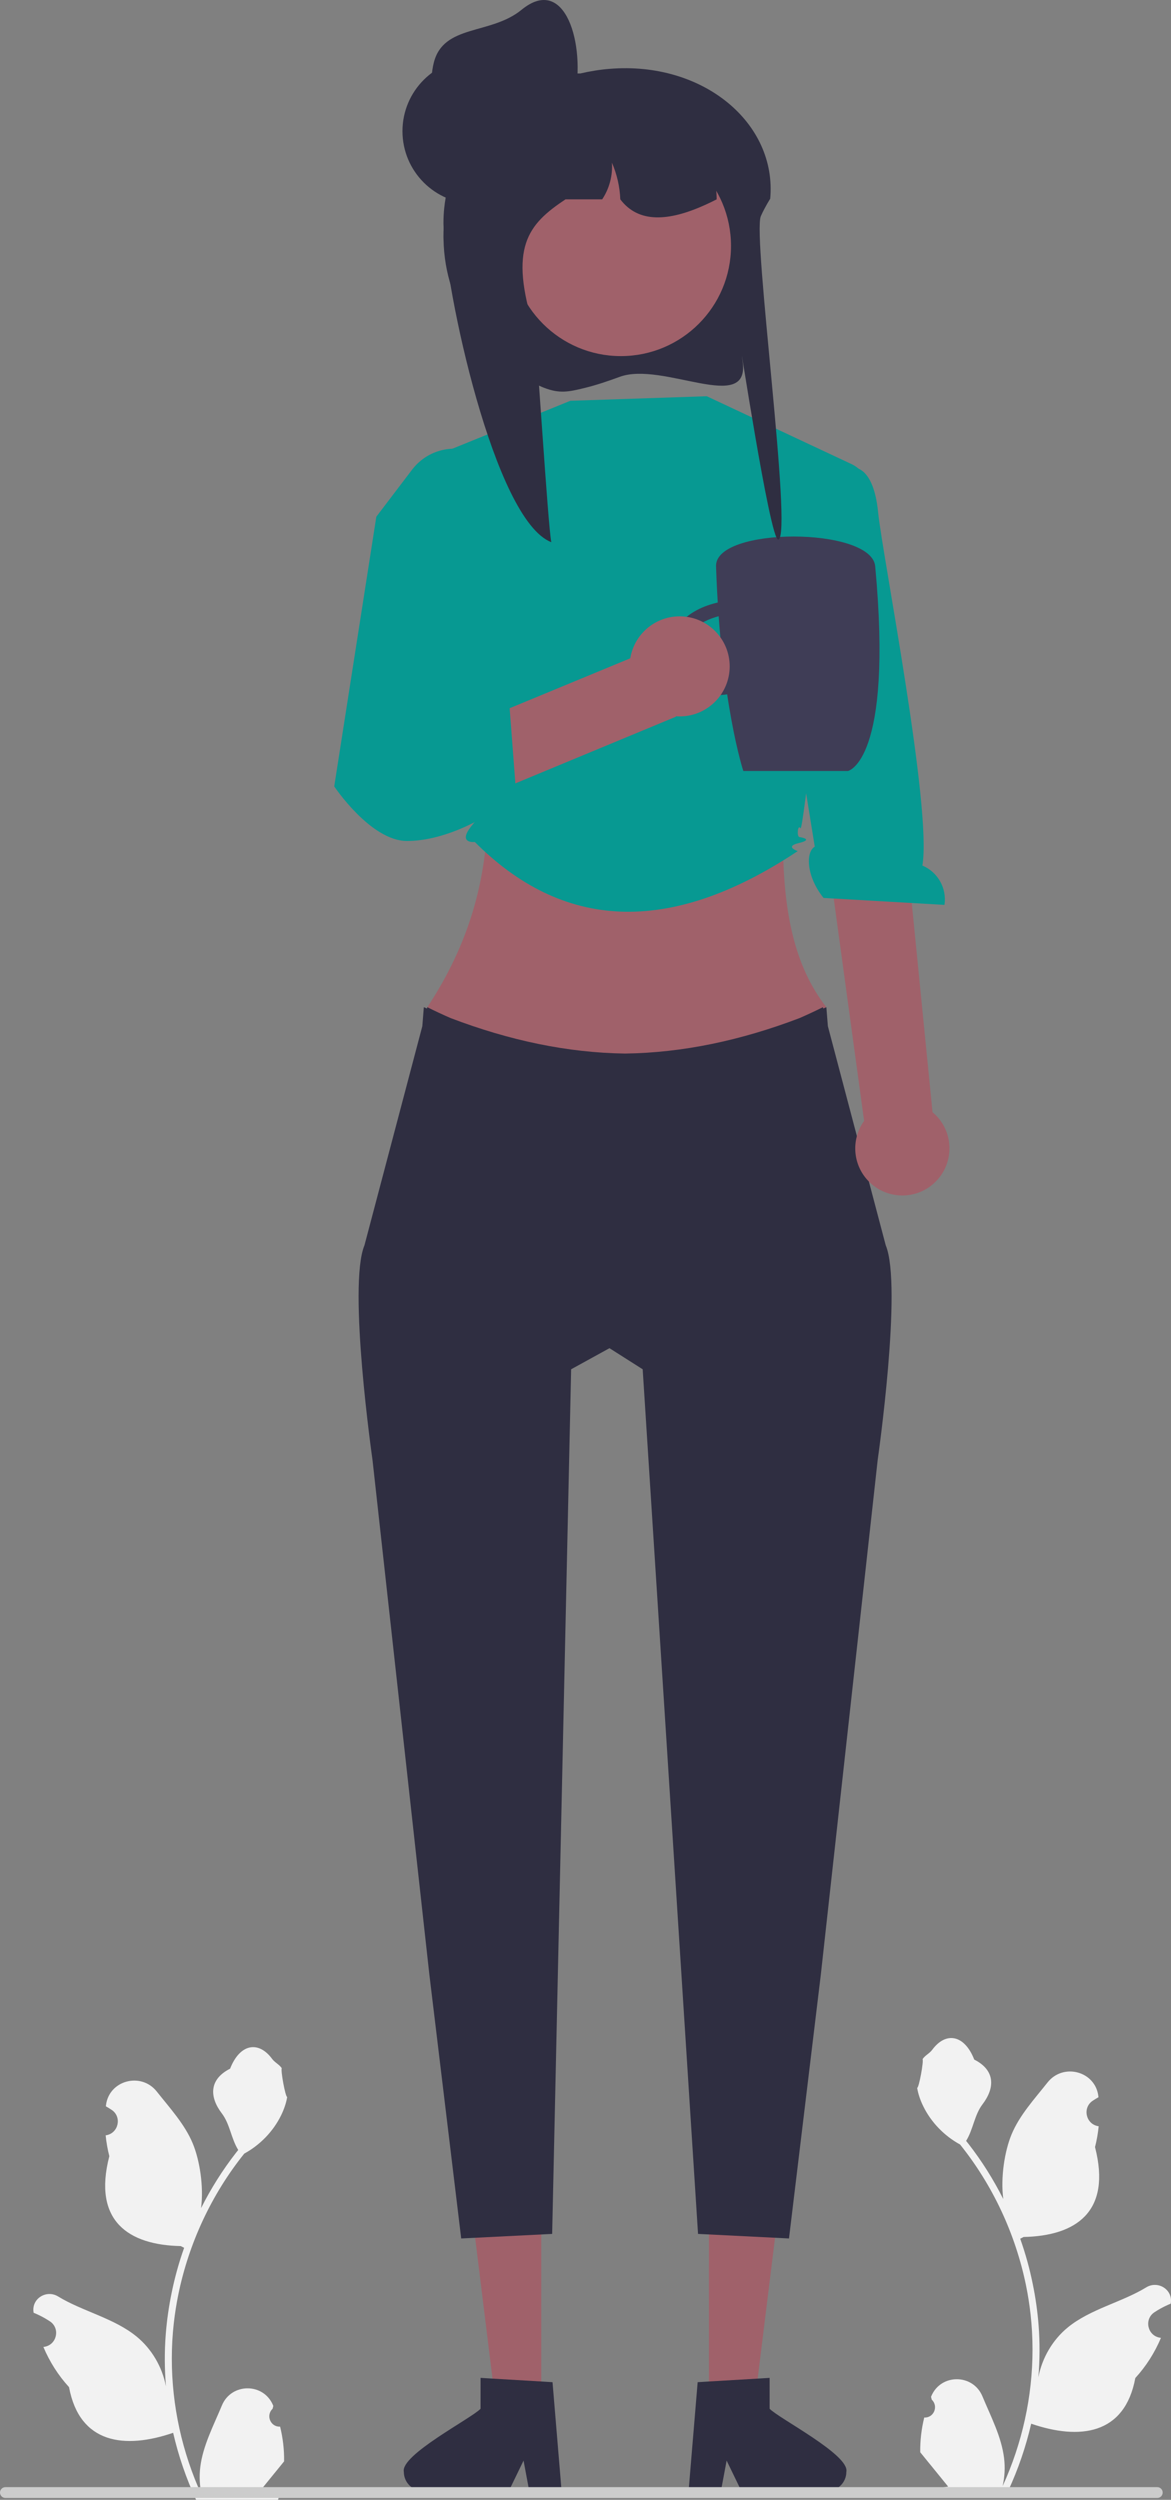 <svg xmlns="http://www.w3.org/2000/svg" width="257.499" height="549.562" viewBox="0 0 257.499 549.562" xmlns:xlink="http://www.w3.org/1999/xlink"><rect x="0" y="0" width="257.499" height="549.562" fill="#808080" stroke="none"/><g><polygon points="119.017 528.643 109.006 528.642 104.244 490.029 119.019 490.03 119.017 528.643" fill="#a0616a"/><path d="M88.801,543.413c0,1.21,.508,2.302,1.329,3.072,.753,.728,1.777,1.168,2.902,1.168h18.845l.584-1.21,2.666-5.5,1.032,5.5,.228,1.21h7.108l-.102-1.219-1.895-22.729-2.479-.152-10.713-.635-2.632-.161v6.787c-1.997,2.124-17.669,10.155-16.873,13.869Z" fill="#2f2e41"/></g><g><polygon points="155.895 528.643 165.906 528.642 170.668 490.029 155.893 490.03 155.895 528.643" fill="#a0616a"/><path d="M169.237,529.544v-6.787l-2.632,.161-10.713,.635-2.479,.152-1.895,22.729-.102,1.219h7.108l.228-1.21,1.032-5.5,2.666,5.5,.584,1.21h18.845c1.125,0,2.149-.44,2.902-1.168,.821-.77,1.329-1.862,1.329-3.072,.795-3.715-14.876-11.745-16.873-13.869Z" fill="#2f2e41"/></g><path d="M92.456,237.496l1.511-16.069c18.844-28.551,12.629-53.268,11.449-77.319l68-2c.163,30.964-6.242,60.698,8.299,79.319l-67.299,28.681-21.96-12.612Z" fill="#a0616a"/><path d="M194.771,273.774l-12.725-48.18-.33-4.168c-.231,.1-.462,.193-.693,.291l-.077-.291c-1.712,.857-3.427,1.654-5.145,2.4-12.892,4.91-25.679,7.623-38.344,7.79-12.665-.167-25.451-2.88-38.344-7.79-1.718-.745-3.433-1.542-5.145-2.4l-.077,.291c-.231-.098-.462-.191-.693-.291l-.33,4.168-12.725,48.18c-3.713,8.906,1.768,47.169,1.768,47.169l12.506,113.165,7,58,20-1,4.173-190.082,8.43-4.639,7.303,4.639,12.173,190.082,20,1,7-58,12.506-113.165s5.481-38.263,1.768-47.169Z" fill="#2f2e41"/><path d="M175.416,187.108c-28.562,19.004-51.927,17.126-71-2,0,0-4.075,.466-.537-3.767,3.537-4.233-.396-2.778-.396-2.778,0,0-2.5-.513-.283-1.984,2.217-1.471-3.608-25.293-3.608-25.293l-2.889-20.247c-3.154-9.434-9.031-24.247-3.286-29.93l32-13,30-1,32,15c9.153,4.66-2.014,23.658-5.743,33.24,0,0-5.043,47.722-5.65,46.741s-.86,1.841-.233,1.93,3.053,.564-.16,1.326c-3.213,.763-.213,1.763-.213,1.763Z" fill="#079992"/><path d="M203.24,531.472c2.066,.129,3.208-2.437,1.645-3.933l-.155-.618c.02-.05,.041-.099,.062-.148,2.089-4.982,9.17-4.947,11.241,.042,1.839,4.428,4.179,8.864,4.756,13.546,.258,2.067,.142,4.172-.316,6.2,4.308-9.411,6.575-19.687,6.575-30.021,0-2.597-.142-5.193-.433-7.783-.239-2.119-.568-4.224-.995-6.31-2.306-11.277-7.299-22.018-14.5-30.99-3.462-1.892-6.349-4.851-8.093-8.397-.626-1.279-1.117-2.655-1.35-4.056,.394,.052,1.486-5.949,1.188-6.317,.549-.833,1.532-1.247,2.131-2.06,2.982-4.043,7.091-3.337,9.236,2.157,4.582,2.313,4.627,6.148,1.815,9.837-1.789,2.347-2.035,5.522-3.604,8.035,.162,.207,.329,.407,.491,.614,2.961,3.798,5.522,7.88,7.681,12.169-.61-4.766,.291-10.508,1.826-14.21,1.748-4.217,5.025-7.769,7.91-11.415,3.466-4.379,10.573-2.468,11.184,3.083,.006,.054,.012,.107,.017,.161-.429,.242-.848,.499-1.259,.77-2.339,1.547-1.531,5.174,1.241,5.602l.063,.01c-.155,1.544-.42,3.074-.807,4.579,3.702,14.316-4.29,19.53-15.701,19.764-.252,.129-.497,.258-.749,.381,1.156,3.255,2.08,6.594,2.764,9.979,.614,2.99,1.04,6.013,1.279,9.049,.297,3.83,.271,7.68-.052,11.503l.019-.136c.82-4.211,3.107-8.145,6.427-10.87,4.946-4.063,11.933-5.559,17.268-8.824,2.568-1.572,5.859,.459,5.411,3.437l-.022,.143c-.794,.323-1.569,.698-2.319,1.117-.429,.242-.848,.499-1.259,.77-2.339,1.547-1.531,5.174,1.241,5.602l.063,.01c.045,.006,.084,.013,.129,.019-1.363,3.236-3.262,6.239-5.639,8.829-2.315,12.497-12.256,13.683-22.89,10.044h-.006c-1.163,5.064-2.861,10.011-5.044,14.726h-18.02c-.065-.2-.123-.407-.181-.607,1.666,.103,3.346,.006,4.986-.297-1.337-1.641-2.674-3.294-4.011-4.935-.032-.032-.058-.065-.084-.097-.678-.84-1.363-1.673-2.041-2.512l-0-.001c-.042-2.578,.267-5.147,.879-7.64l.001-0Z" fill="#f2f2f2"/><path d="M61.591,533.472c-2.066,.129-3.208-2.437-1.645-3.933l.155-.618c-.02-.05-.041-.099-.062-.148-2.089-4.982-9.17-4.947-11.241,.042-1.839,4.428-4.179,8.864-4.756,13.546-.258,2.067-.142,4.172,.316,6.2-4.308-9.411-6.575-19.687-6.575-30.021,0-2.597,.142-5.193,.433-7.783,.239-2.119,.568-4.224,.995-6.31,2.306-11.277,7.299-22.018,14.5-30.99,3.462-1.892,6.349-4.851,8.093-8.397,.626-1.279,1.117-2.655,1.35-4.056-.394,.052-1.486-5.949-1.188-6.317-.549-.833-1.532-1.247-2.131-2.06-2.982-4.043-7.091-3.337-9.236,2.157-4.582,2.313-4.627,6.148-1.815,9.837,1.789,2.347,2.035,5.522,3.604,8.035-.162,.207-.329,.407-.491,.614-2.961,3.798-5.522,7.88-7.681,12.169,.61-4.766-.291-10.508-1.826-14.21-1.748-4.217-5.025-7.769-7.91-11.415-3.466-4.379-10.573-2.468-11.184,3.083-.006,.054-.012,.107-.017,.161,.429,.242,.848,.499,1.259,.77,2.339,1.547,1.531,5.174-1.241,5.602l-.063,.01c.155,1.544,.42,3.074,.807,4.579-3.702,14.316,4.29,19.53,15.701,19.764,.252,.129,.497,.258,.749,.381-1.156,3.255-2.08,6.594-2.764,9.979-.614,2.99-1.04,6.013-1.279,9.049-.297,3.83-.271,7.68,.052,11.503l-.019-.136c-.82-4.211-3.107-8.145-6.427-10.87-4.946-4.063-11.933-5.559-17.268-8.824-2.568-1.572-5.859,.459-5.411,3.437l.022,.143c.794,.323,1.569,.698,2.319,1.117,.429,.242,.848,.499,1.259,.77,2.339,1.547,1.531,5.174-1.241,5.602l-.063,.01c-.045,.006-.084,.013-.129,.019,1.363,3.236,3.262,6.239,5.639,8.829,2.315,12.497,12.256,13.683,22.89,10.044h.006c1.163,5.064,2.861,10.011,5.044,14.726h18.02c.065-.2,.123-.407,.181-.607-1.666,.103-3.346,.006-4.986-.297,1.337-1.641,2.674-3.294,4.011-4.935,.032-.032,.058-.065,.084-.097,.678-.84,1.363-1.673,2.041-2.512l0-.001c.042-2.578-.267-5.147-.879-7.64l-.001-0Z" fill="#f2f2f2"/><path d="M0,547.97c0,.66,.53,1.19,1.19,1.19H254.48c.66,0,1.19-.53,1.19-1.19,0-.66-.53-1.19-1.19-1.19H1.19c-.66,0-1.19,.53-1.19,1.19Z" fill="#ccc"/><g><path d="M205.179,260.311c4.337-3.732,4.828-10.274,1.096-14.611-.376-.437-.786-.823-1.214-1.181l-9.301-93.663-18.106,5.124,12.36,90.439c-2.73,3.796-2.63,9.095,.554,12.796,3.732,4.337,10.273,4.827,14.611,1.095Z" fill="#a0616a"/><path d="M186.771,102.816s5.201-1.597,6.334,9.875c.907,9.184,11.886,64.963,9.726,77.592,3.325,1.404,5.416,4.916,4.856,8.65l-26.587-1.528c-3.792-4.694-3.984-10.082-1.937-11.275l-2.662-16.454-14.04-53.428,20.529-12.344,3.78-1.088Z" fill="#079992"/></g><g><path d="M163.456,169.496h23s10-2,6-45c-.81-8.712-35.291-8.745-35,0,1,30,6,45,6,45Z" fill="#3f3d56"/><path d="M160.651,134.956c-4.512,.592-9.555,2.677-10.626,7.586-1.03,4.721,3.745,7.439,7.837,7.351,3.182-.069,6.223-1.326,9.127-2.515,.75-.307,1.649,.333,1.845,1.048,.236,.86-.295,1.537-1.048,1.845-5.655,2.316-12.418,4.335-17.72,.081-4.888-3.922-3.567-11.169,.971-14.781,2.774-2.208,6.151-3.16,9.613-3.614,.805-.106,1.5,.765,1.5,1.5,0,.898-.693,1.394-1.5,1.5h0Z" fill="#3f3d56"/></g><g><path d="M107.456,125.496s-21.886-23.259-23-12c-.725,7.327-7.996,45.506-3.826,58.591,2.077,6.516,9.288,9.852,15.604,7.23l52.419-21.766-6.899-14.138-41.519,17.182,7.22-35.098Z" fill="#a0616a"/><circle cx="149.456" cy="146.497" r="11" fill="#a0616a"/></g><path d="M97.539,110.419l-14.787,3.178-9.255,59.288s8,12,16,12,15.827-4.67,15.827-4.67l8.678,.867-2.631-34.585-8.315,8.749,7.541-32.116-13.057-12.711Z" fill="#079992"/><path d="M107.569,131.958l-24.817-18.361,7.845-10.319c3.135-4.125,8.509-5.696,13.374-3.906l13.117,4.825-9.519,27.762Z" fill="#079992"/><g><path d="M136.254,82.851c-2.523,.933-5.103,1.808-7.788,2.463-3.489,.85-5.458,1.244-8.826-.062-.118-.046-.231-.091-.338-.136-12.576-5.246-21.495-17.757-21.77-32.433-.017-.238-.017-.488-.017-.732,0-1.183,.051-2.361,.168-3.52,.151-1.61,.404-3.19,.763-4.734l-.034-.006c-2.726-2.788-3.775-6.606-3.427-10.443,.443-5.014,3.265-10.065,7.797-12.907,3.371-2.111,7.214-3.52,11.337-4.002,1.071-.122,2.154-.189,3.259-.189h10.232c2.171-.5,4.331-.848,6.423-1.013h.017c20.592-1.708,36.832,11.944,35.317,28.554-.011,.018-.028,.037-.039,.055-.438,.714-.825,1.391-1.167,2.037-.331,.604-.611,1.183-.853,1.732-1.879,4.246,7.051,70.115,3.848,71.116-1.823,.567-9.171-48.448-7.853-39.128,1.66,11.694-17.563-.159-27.05,3.348Z" fill="#2f2e41"/><circle cx="136.526" cy="54.066" r="24.221" fill="#a0616a"/><path d="M157.588,43.823c-.404,.213-.802,.409-1.206,.606-.421,.202-.841,.404-1.268,.595-8.106,3.674-14.708,4.084-18.713-1.2-.112-2.765-.729-5.514-1.845-8.066,.208,2.827-.567,5.71-2.137,8.066h-8.066c-8.308,5.514-12.571,10.579-6.804,28.681,.376,1.189,2.951,43.44,3.685,46.688-12.576-4.824-23.425-56.044-23.7-69.541-.017-.219-.017-.449-.017-.673,0-1.088,.051-2.171,.168-3.237,.151-1.481,.404-2.934,.763-4.353l-.034-.006c-2.726-2.564-3.775-6.075-3.427-9.603,2.098-2.749,4.706-5.093,7.696-6.9,2.676-1.301,5.497-2.356,8.425-3.164,.073-.017,.135-.034,.208-.05,.886-.241,1.795-.46,2.704-.651,1.857-.387,3.741-.679,5.671-.858,.14-.006,.275-.017,.398-.017,.791,0,1.526,.219,2.165,.595,.006,0,.006,.006,.017,.006,.466,.275,.881,.639,1.206,1.077,.555,.707,.875,1.593,.875,2.558h8.986c.331,0,.662,.011,.993,.028,12.515,.499,22.573,5.851,23.218,18.152,.028,.426,.039,.841,.039,1.268Z" fill="#2f2e41"/><circle cx="104.459" cy="28.84" r="15.957" fill="#2f2e41"/><path d="M126.366,21.46c-1.813,8.624-10.757,13.782-19.313,11.672-8.556-2.11-13.782-10.757-11.672-19.313s12.494-6.09,19.313-11.672c9.646-7.897,14.117,7.683,11.672,19.313Z" fill="#2f2e41"/></g></svg>